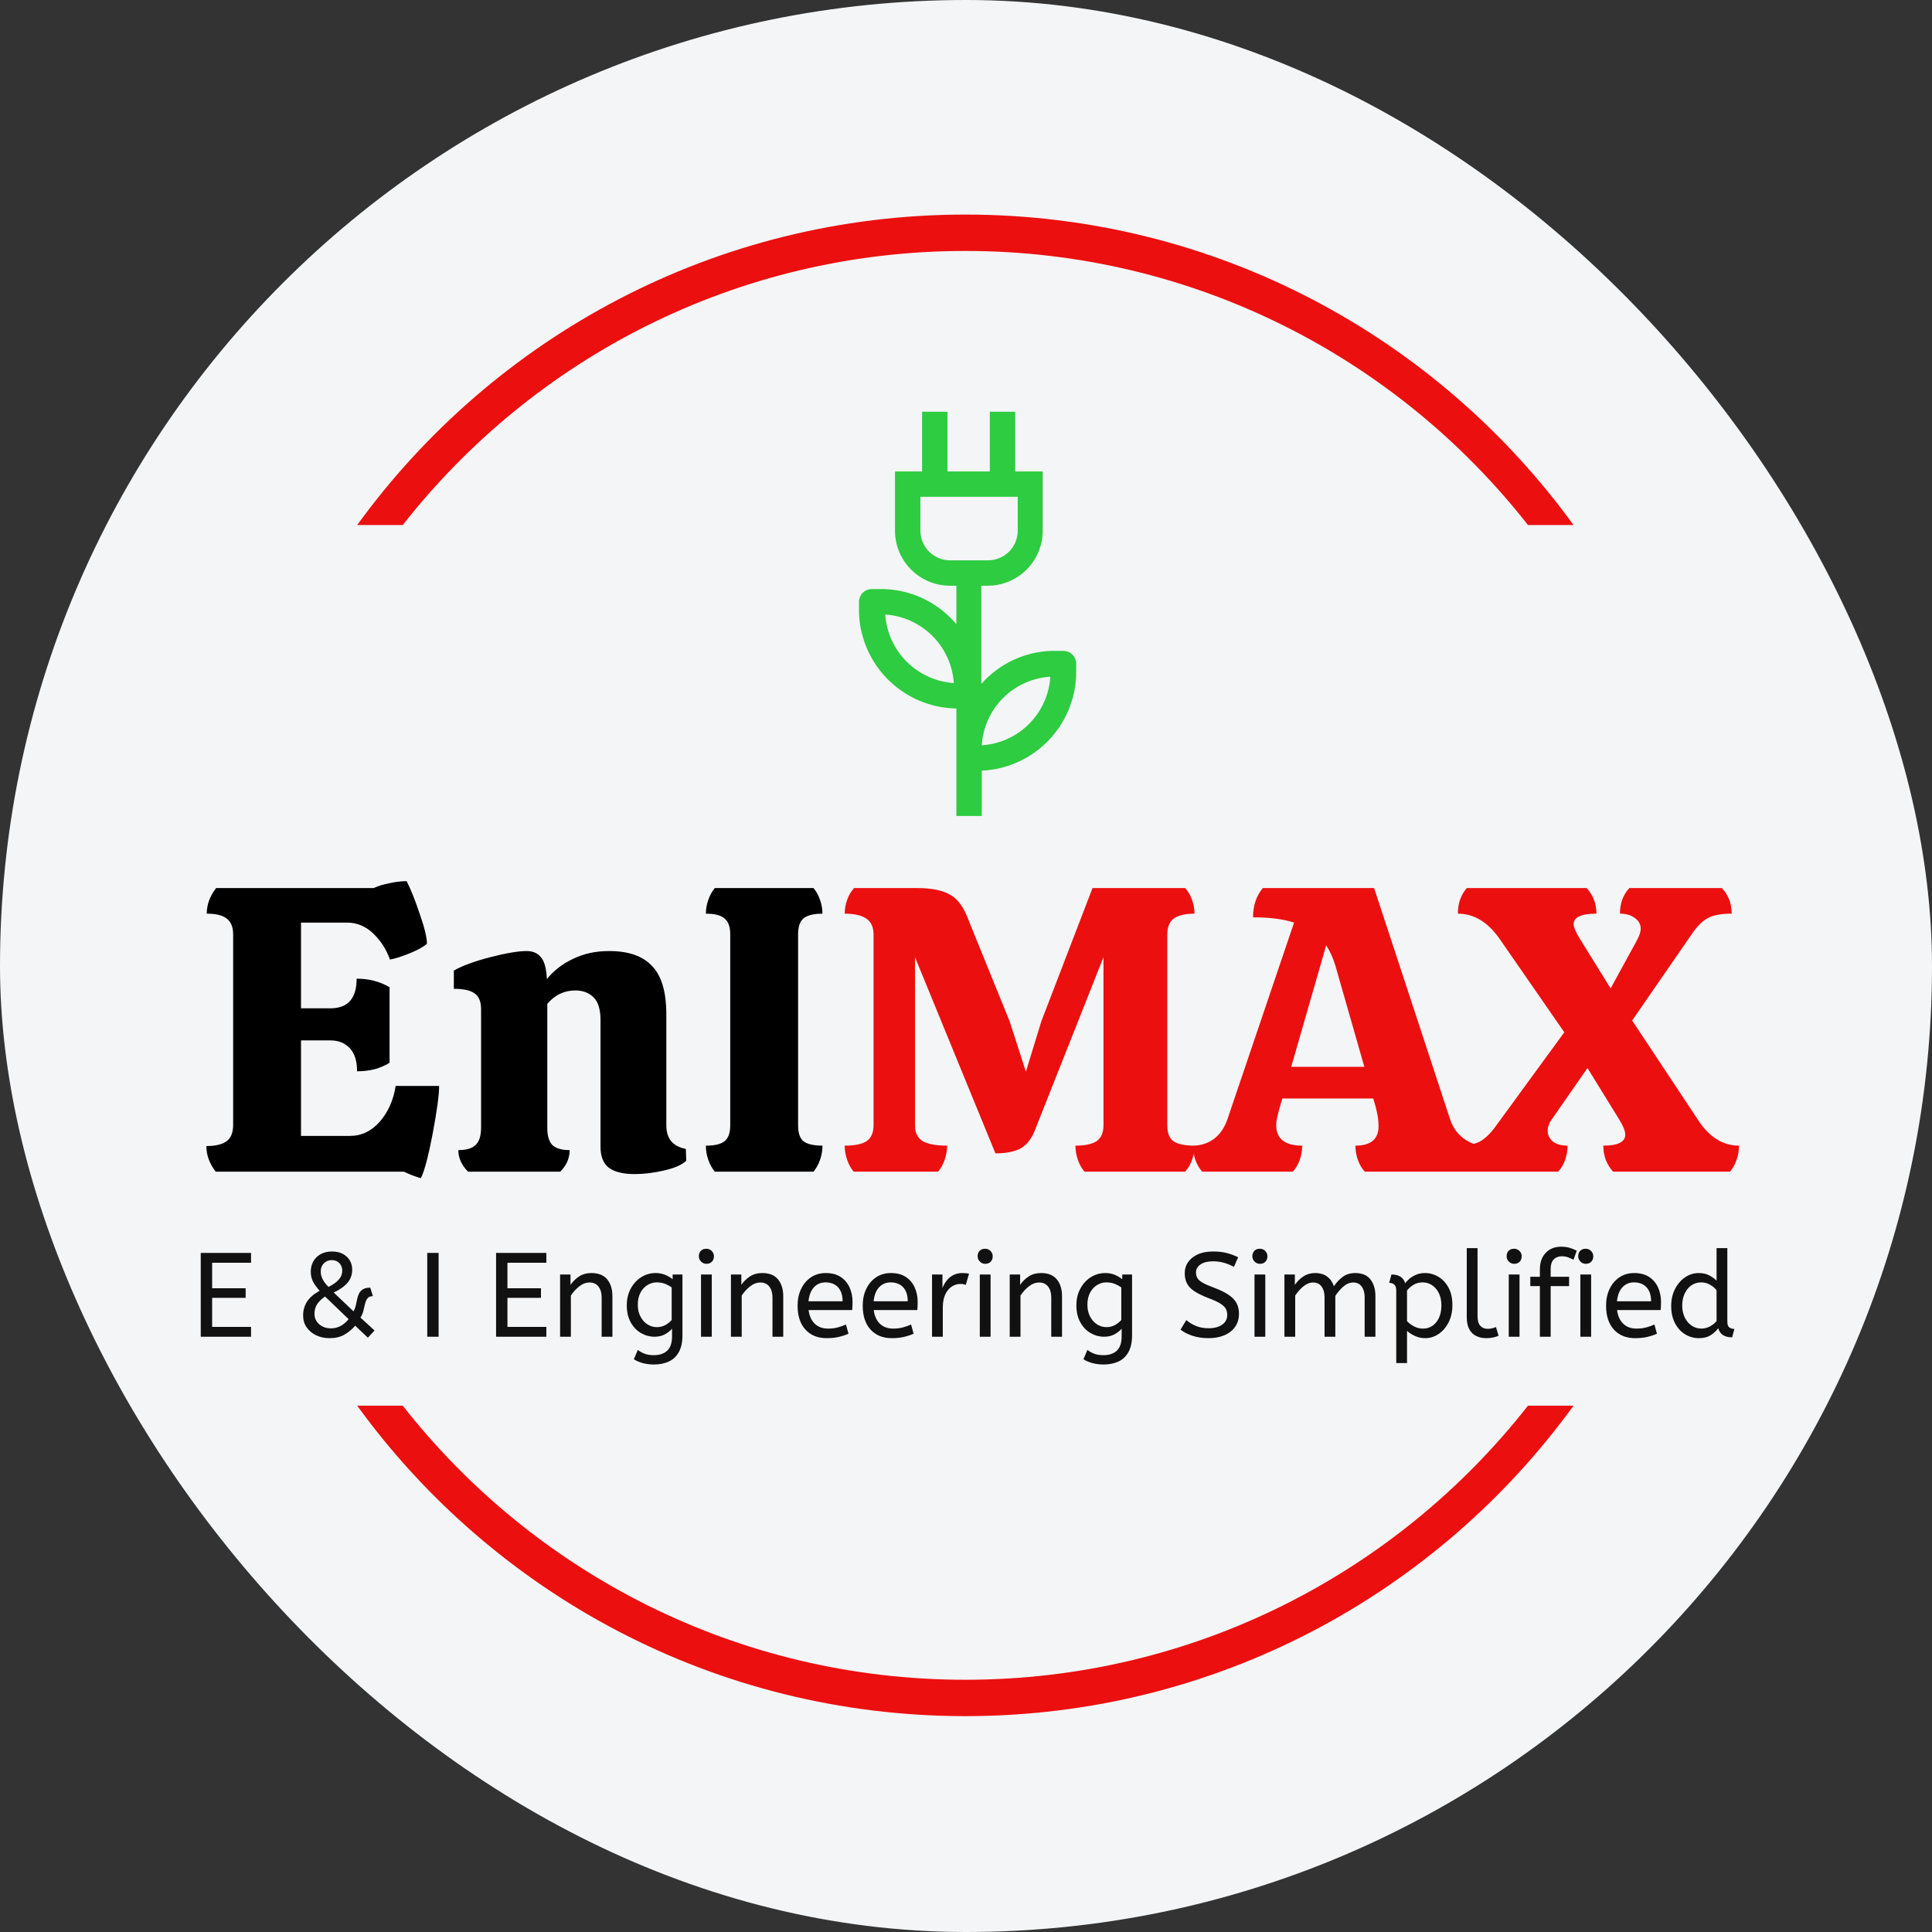 <svg width="1500" height="1500" viewBox="0 0 1500 1500" fill="none" xmlns="http://www.w3.org/2000/svg">
<rect x="0" y="0" width="1500" height="1500" fill="#333333" stroke="none"/>
<rect width="1500" height="1500" rx="750" fill="#F3F5F7"/>
<path fill-rule="evenodd" clip-rule="evenodd" d="M1186.31 1091.37C1084.77 1220.92 926.858 1304.16 749.5 1304.16C572.143 1304.16 414.227 1220.92 312.693 1091.37H277.325C383.253 1237.42 555.284 1332.4 749.5 1332.4C943.716 1332.4 1115.75 1237.42 1221.68 1091.37H1186.31ZM312.693 407.628C414.227 278.081 572.143 194.838 749.5 194.838C926.858 194.838 1084.77 278.081 1186.31 407.628H1221.68C1115.75 261.58 943.716 166.596 749.5 166.596C555.284 166.596 383.253 261.58 277.325 407.628H312.693Z" fill="#EC0F0F"/>
<g clip-path="url(#clip0_2893_6737)">
<g clip-path="url(#clip1_2893_6737)">
<g clip-path="url(#clip2_2893_6737)">
<g clip-path="url(#clip3_2893_6737)">
<g clip-path="url(#clip4_2893_6737)">
<g clip-path="url(#clip5_2893_6737)">
<g clip-path="url(#clip6_2893_6737)">
<path d="M194.904 1037.84H155.866V972.771H194.904V980.393H164.696V1000.19H190.721V1007.63H164.696V1030.21H194.904V1037.84ZM255.785 1038.95C252.067 1038.95 248.659 1038.22 245.561 1036.76C242.462 1035.31 239.984 1033.26 238.125 1030.62C236.266 1027.99 235.336 1024.88 235.336 1021.29C235.336 1017.39 236.328 1013.85 238.311 1010.69C240.294 1007.53 243.578 1004.68 248.163 1002.14C245.871 999.602 244.148 997.217 242.995 994.986C241.855 992.755 241.285 990.184 241.285 987.271C241.285 984.297 241.948 981.632 243.274 979.278C244.613 976.923 246.521 975.064 249 973.701C251.478 972.338 254.391 971.656 257.737 971.656C261.083 971.656 263.915 972.288 266.232 973.552C268.562 974.829 270.347 976.52 271.586 978.627C272.825 980.734 273.445 983.058 273.445 985.598C273.445 989.564 272.299 992.941 270.006 995.73C267.713 998.518 264.088 1001.12 259.131 1003.54L274.468 1018.13C275.273 1016.7 275.862 1015.17 276.234 1013.52C276.605 1011.88 276.959 1010.24 277.293 1008.59C277.628 1006.96 278.142 1005.47 278.836 1004.13C279.518 1002.81 280.54 1001.74 281.903 1000.93C283.267 1000.13 285.126 999.726 287.48 999.726L289.525 1006.33C287.592 1006.33 286.198 1006.88 285.342 1008C284.475 1009.11 283.837 1010.54 283.428 1012.27C283.031 1014.01 282.597 1015.82 282.126 1017.7C281.668 1019.6 280.912 1021.35 279.859 1022.96L290.808 1033L285.621 1038.58L275.769 1029.28C273.29 1032.13 270.483 1034.46 267.348 1036.25C264.225 1038.05 260.37 1038.95 255.785 1038.95ZM255.041 999.169C258.883 997.186 261.622 995.203 263.258 993.22C264.906 991.237 265.73 988.975 265.73 986.435C265.73 984.204 264.987 982.295 263.5 980.709C262.012 979.135 260.03 978.348 257.551 978.348C255.072 978.348 253.028 979.185 251.416 980.858C249.805 982.531 249 984.638 249 987.178C249 991.206 251.014 995.203 255.041 999.169ZM257.086 1031.33C259.751 1031.33 262.242 1030.69 264.559 1029.41C266.877 1028.15 268.909 1026.4 270.657 1024.17L252.346 1006.6C249.619 1008.53 247.575 1010.52 246.211 1012.59C244.848 1014.67 244.166 1017.17 244.166 1020.08C244.166 1023.3 245.375 1025.98 247.791 1028.11C250.208 1030.26 253.306 1031.33 257.086 1031.33ZM340.535 1037.84H331.705V972.771H340.535V1037.84ZM424.188 1037.84H385.15V972.771H424.188V980.393H393.98V1000.19H420.006V1007.63H393.98V1030.21H424.188V1037.84ZM443.224 1037.84H434.859V989.502H442.945V997.588C444.68 994.986 446.899 992.799 449.6 991.026C452.29 989.267 455.493 988.387 459.211 988.387C464.664 988.387 468.742 990.029 471.443 993.313C474.133 996.597 475.477 1000.93 475.477 1006.33V1037.84H467.112V1007.26C467.112 1003.79 466.294 1001 464.658 998.89C463.01 996.783 460.729 995.73 457.817 995.73C454.967 995.73 452.271 996.733 449.731 998.741C447.19 1000.76 445.021 1003.13 443.224 1005.86V1037.84ZM507.637 1059.4C504.787 1059.4 502.011 1059.06 499.309 1058.38C496.62 1057.69 494.222 1056.67 492.115 1055.31L495.182 1048.06C496.669 1049.24 498.404 1050.22 500.387 1051C502.37 1051.76 504.787 1052.15 507.637 1052.15C512.037 1052.15 515.494 1050.99 518.01 1048.67C520.514 1046.34 521.765 1042.64 521.765 1037.56V1031.61C520.526 1033.09 518.748 1034.51 516.43 1035.85C514.1 1037.17 511.324 1037.84 508.102 1037.84C504.446 1037.84 500.976 1036.89 497.692 1034.99C494.408 1033.11 491.743 1030.34 489.698 1026.68C487.653 1023.03 486.631 1018.63 486.631 1013.48C486.631 1008.65 487.641 1004.34 489.661 1000.56C491.669 996.783 494.377 993.809 497.785 991.64C501.193 989.471 504.942 988.387 509.031 988.387C511.758 988.387 514.237 988.851 516.467 989.781C518.698 990.71 520.619 991.857 522.23 993.22V989.502H529.852V1036.72C529.852 1042.05 528.922 1046.39 527.063 1049.73C525.204 1053.08 522.614 1055.53 519.293 1057.08C515.984 1058.62 512.099 1059.4 507.637 1059.4ZM509.961 1030.4C512.44 1030.4 514.67 1029.84 516.653 1028.73C518.636 1027.61 520.247 1026.31 521.486 1024.82V999.54C520.123 998.549 518.481 997.65 516.56 996.845C514.639 996.039 512.409 995.637 509.868 995.637C507.327 995.637 504.942 996.318 502.711 997.681C500.48 999.045 498.671 1001.01 497.283 1003.57C495.882 1006.15 495.182 1009.3 495.182 1013.02C495.182 1016.55 495.882 1019.62 497.283 1022.22C498.671 1024.82 500.48 1026.84 502.711 1028.26C504.942 1029.69 507.358 1030.4 509.961 1030.4ZM552.624 1037.84H544.259V989.502H552.624V1037.84ZM548.441 981.23C546.83 981.23 545.449 980.641 544.296 979.464C543.156 978.286 542.586 976.923 542.586 975.374C542.586 973.577 543.112 972.152 544.166 971.098C545.219 970.045 546.644 969.518 548.441 969.518C550.053 969.518 551.428 970.088 552.568 971.228C553.721 972.381 554.297 973.763 554.297 975.374C554.297 977.109 553.77 978.516 552.717 979.594C551.664 980.684 550.238 981.23 548.441 981.23ZM575.861 1037.84H567.496V989.502H575.582V997.588C577.317 994.986 579.53 992.799 582.219 991.026C584.921 989.267 588.13 988.387 591.848 988.387C597.301 988.387 601.372 990.029 604.062 993.313C606.763 996.597 608.114 1000.93 608.114 1006.33V1037.84H599.749V1007.26C599.749 1003.79 598.925 1001 597.276 998.89C595.641 996.783 593.366 995.73 590.454 995.73C587.604 995.73 584.908 996.733 582.368 998.741C579.827 1000.76 577.658 1003.13 575.861 1005.86V1037.84ZM641.836 1038.95C634.896 1038.95 629.399 1036.73 625.347 1032.3C621.282 1027.87 619.249 1021.66 619.249 1013.67C619.249 1008.84 620.166 1004.51 622.001 1000.69C623.822 996.888 626.375 993.883 629.66 991.677C632.944 989.483 636.755 988.387 641.092 988.387C645.74 988.387 649.6 989.39 652.673 991.398C655.735 993.418 658.04 996.132 659.589 999.54C661.138 1002.95 661.913 1006.7 661.913 1010.79C661.913 1012.96 661.82 1015.06 661.634 1017.11H627.801C628.358 1021.63 629.938 1025.16 632.541 1027.7C635.143 1030.24 638.583 1031.51 642.858 1031.51C645.647 1031.51 648.156 1031.22 650.387 1030.62C652.618 1030.04 654.756 1029.28 656.8 1028.35L658.752 1035.51C656.522 1036.5 654.012 1037.33 651.224 1037.98C648.435 1038.63 645.306 1038.95 641.836 1038.95ZM627.708 1010.32H654.198C654.198 1005.61 653.021 1001.99 650.666 999.447C648.311 996.907 645.058 995.637 640.906 995.637C637.312 995.637 634.338 996.888 631.983 999.392C629.629 1001.91 628.203 1005.55 627.708 1010.32ZM692.4 1038.95C685.459 1038.95 679.963 1036.73 675.911 1032.3C671.846 1027.87 669.813 1021.66 669.813 1013.67C669.813 1008.84 670.73 1004.51 672.564 1000.69C674.386 996.888 676.939 993.883 680.223 991.677C683.507 989.483 687.318 988.387 691.656 988.387C696.303 988.387 700.164 989.39 703.237 991.398C706.298 993.418 708.604 996.132 710.153 999.54C711.702 1002.95 712.476 1006.7 712.476 1010.79C712.476 1012.96 712.383 1015.06 712.197 1017.11H678.364C678.922 1021.63 680.502 1025.16 683.105 1027.7C685.707 1030.24 689.146 1031.51 693.422 1031.51C696.21 1031.51 698.72 1031.22 700.951 1030.62C703.182 1030.04 705.319 1029.28 707.364 1028.35L709.316 1035.51C707.085 1036.5 704.576 1037.33 701.787 1037.98C698.999 1038.63 695.87 1038.95 692.4 1038.95ZM678.271 1010.32H704.762C704.762 1005.61 703.584 1001.99 701.23 999.447C698.875 996.907 695.622 995.637 691.47 995.637C687.876 995.637 684.902 996.888 682.547 999.392C680.192 1001.91 678.767 1005.55 678.271 1010.32ZM731.995 1037.84H723.63V989.502H731.717V1000.01C732.522 997.96 733.607 996.052 734.97 994.28C736.333 992.52 738.037 991.095 740.082 990.004C742.127 988.926 744.512 988.387 747.239 988.387C748.168 988.387 749.098 988.43 750.027 988.517C750.957 988.616 751.731 988.758 752.351 988.944L749.841 997.588C748.664 997.093 747.27 996.845 745.659 996.845C743.366 996.845 741.179 997.496 739.097 998.797C737.027 1000.1 735.323 1002.11 733.985 1004.84C732.658 1007.56 731.995 1011.03 731.995 1015.25V1037.84ZM769.082 1037.84H760.716V989.502H769.082V1037.84ZM764.899 981.23C763.276 981.23 761.894 980.641 760.754 979.464C759.613 978.286 759.043 976.923 759.043 975.374C759.043 973.577 759.564 972.152 760.605 971.098C761.671 970.045 763.102 969.518 764.899 969.518C766.51 969.518 767.886 970.088 769.026 971.228C770.166 972.381 770.736 973.763 770.736 975.374C770.736 977.109 770.216 978.516 769.175 979.594C768.109 980.684 766.684 981.23 764.899 981.23ZM792.3 1037.84H783.935V989.502H792.021V997.588C793.756 994.986 795.975 992.799 798.676 991.026C801.366 989.267 804.569 988.387 808.287 988.387C813.74 988.387 817.818 990.029 820.519 993.313C823.209 996.597 824.553 1000.93 824.553 1006.33V1037.84H816.188V1007.26C816.188 1003.79 815.37 1001 813.734 998.89C812.086 996.783 809.805 995.73 806.893 995.73C804.043 995.73 801.347 996.733 798.807 998.741C796.266 1000.76 794.097 1003.13 792.3 1005.86V1037.84ZM856.713 1059.4C853.863 1059.4 851.093 1059.06 848.404 1058.38C845.702 1057.69 843.298 1056.67 841.191 1055.31L844.258 1048.06C845.745 1049.24 847.48 1050.22 849.463 1051C851.446 1051.76 853.863 1052.15 856.713 1052.15C861.113 1052.15 864.57 1050.99 867.086 1048.67C869.59 1046.34 870.841 1042.64 870.841 1037.56V1031.61C869.602 1033.09 867.824 1034.51 865.506 1035.85C863.176 1037.17 860.4 1037.84 857.178 1037.84C853.522 1037.84 850.052 1036.89 846.768 1034.99C843.484 1033.11 840.819 1030.34 838.774 1026.68C836.729 1023.03 835.707 1018.63 835.707 1013.48C835.707 1008.65 836.717 1004.34 838.737 1000.56C840.745 996.783 843.453 993.809 846.861 991.64C850.269 989.471 854.018 988.387 858.107 988.387C860.834 988.387 863.313 988.851 865.543 989.781C867.774 990.71 869.695 991.857 871.306 993.22V989.502H878.928V1036.72C878.928 1042.05 877.998 1046.39 876.139 1049.73C874.28 1053.08 871.696 1055.53 868.388 1057.08C865.066 1058.62 861.175 1059.4 856.713 1059.4ZM859.037 1030.4C861.516 1030.4 863.746 1029.84 865.729 1028.73C867.712 1027.61 869.323 1026.31 870.562 1024.82V999.54C869.199 998.549 867.557 997.65 865.636 996.845C863.715 996.039 861.485 995.637 858.944 995.637C856.403 995.637 854.018 996.318 851.787 997.681C849.556 999.045 847.747 1001.01 846.359 1003.57C844.958 1006.15 844.258 1009.3 844.258 1013.02C844.258 1016.55 844.958 1019.62 846.359 1022.22C847.747 1024.82 849.556 1026.84 851.787 1028.26C854.018 1029.69 856.434 1030.4 859.037 1030.4ZM938.322 1038.95C933.798 1038.95 929.678 1038.34 925.96 1037.13C922.242 1035.93 919.112 1034.33 916.572 1032.35L921.033 1024.92C923.264 1026.77 925.774 1028.29 928.562 1029.47C931.351 1030.65 934.604 1031.24 938.322 1031.24C942.783 1031.24 946.315 1030.31 948.918 1028.45C951.52 1026.59 952.822 1024.08 952.822 1020.92C952.822 1019.12 952.45 1017.52 951.706 1016.12C950.963 1014.73 949.519 1013.37 947.375 1012.03C945.243 1010.71 942.102 1009.27 937.95 1007.72C933.488 1005.98 929.925 1004.23 927.261 1002.46C924.596 1000.7 922.688 998.685 921.535 996.417C920.395 994.162 919.825 991.485 919.825 988.387C919.825 985.288 920.674 982.481 922.372 979.966C924.082 977.462 926.592 975.448 929.901 973.924C933.222 972.412 937.237 971.656 941.947 971.656C945.788 971.656 949.24 972.04 952.301 972.809C955.375 973.589 958.368 974.692 961.28 976.117L958.027 983.646C955.92 982.407 953.454 981.366 950.628 980.523C947.815 979.693 944.859 979.278 941.761 979.278C937.671 979.278 934.449 980.083 932.094 981.694C929.739 983.305 928.562 985.381 928.562 987.922C928.562 989.533 928.903 990.958 929.585 992.198C930.266 993.437 931.611 994.645 933.619 995.822C935.639 997 938.663 998.332 942.69 999.819C947.524 1001.62 951.347 1003.51 954.16 1005.49C956.986 1007.47 958.987 1009.62 960.165 1011.94C961.342 1014.27 961.93 1016.92 961.93 1019.9C961.93 1023.92 960.921 1027.36 958.9 1030.21C956.893 1033.06 954.104 1035.23 950.535 1036.72C946.978 1038.21 942.907 1038.95 938.322 1038.95ZM982.361 1037.84H973.995V989.502H982.361V1037.84ZM978.178 981.23C976.567 981.23 975.191 980.641 974.051 979.464C972.898 978.286 972.322 976.923 972.322 975.374C972.322 973.577 972.849 972.152 973.902 971.098C974.956 970.045 976.381 969.518 978.178 969.518C979.789 969.518 981.171 970.088 982.323 971.228C983.463 972.381 984.034 973.763 984.034 975.374C984.034 977.109 983.507 978.516 982.453 979.594C981.4 980.684 979.975 981.23 978.178 981.23ZM1005.6 1037.84H997.232V989.502H1005.32V997.588C1007.05 994.986 1009.25 992.799 1011.92 991.026C1014.58 989.267 1017.62 988.387 1021.03 988.387C1024.87 988.387 1028.02 989.316 1030.47 991.175C1032.91 993.034 1034.63 995.513 1035.62 998.611C1037.54 995.761 1039.82 993.344 1042.46 991.361C1045.09 989.378 1048.35 988.387 1052.26 988.387C1057.52 988.387 1061.45 990.041 1064.02 993.35C1066.59 996.671 1067.87 1001 1067.87 1006.33V1037.84H1059.51V1006.98C1059.51 1003.63 1058.73 1000.92 1057.18 998.834C1055.63 996.764 1053.5 995.73 1050.77 995.73C1047.98 995.73 1045.4 996.764 1043.02 998.834C1040.63 1000.92 1038.53 1003.35 1036.74 1006.14V1037.84H1028.37V1006.98C1028.37 1003.63 1027.6 1000.92 1026.05 998.834C1024.5 996.764 1022.36 995.73 1019.63 995.73C1016.91 995.73 1014.33 996.733 1011.92 998.741C1009.5 1000.76 1007.39 1003.13 1005.6 1005.86V1037.84ZM1092.41 1058.28H1084.05V1001.86C1084.05 999.757 1083.53 998.252 1082.5 997.347C1081.49 996.455 1080.17 996.008 1078.56 996.008L1080.33 989.502C1086.03 989.502 1089.59 991.764 1091.02 996.287C1091.64 995.358 1092.64 994.273 1094.03 993.034C1095.43 991.795 1097.16 990.71 1099.23 989.781C1101.32 988.851 1103.69 988.387 1106.35 988.387C1110.07 988.387 1113.55 989.359 1116.8 991.305C1120.06 993.263 1122.68 996.083 1124.66 999.763C1126.65 1003.46 1127.64 1007.94 1127.64 1013.2C1127.64 1018.35 1126.65 1022.85 1124.66 1026.72C1122.68 1030.6 1120.09 1033.6 1116.89 1035.73C1113.71 1037.88 1110.26 1038.95 1106.54 1038.95C1103.69 1038.95 1101.02 1038.37 1098.55 1037.22C1096.07 1036.08 1094.02 1034.77 1092.41 1033.28V1058.28ZM1104.87 1031.51C1109.08 1031.51 1112.5 1029.85 1115.13 1026.53C1117.77 1023.22 1119.09 1018.87 1119.09 1013.48C1119.09 1009.76 1118.42 1006.57 1117.08 1003.91C1115.75 1001.24 1113.99 999.2 1111.78 997.774C1109.59 996.349 1107.16 995.637 1104.49 995.637C1101.83 995.637 1099.43 996.3 1097.28 997.626C1095.15 998.964 1093.53 1000.41 1092.41 1001.96V1025.75C1094.02 1027.42 1095.88 1028.8 1097.99 1029.88C1100.09 1030.97 1102.39 1031.51 1104.87 1031.51ZM1153.92 1038.95C1151.09 1038.95 1148.52 1038.41 1146.23 1037.31C1143.92 1036.24 1142.11 1034.49 1140.78 1032.07C1139.46 1029.66 1138.79 1026.53 1138.79 1022.68V969.053H1147.16V1021.85C1147.16 1025.19 1147.85 1027.67 1149.24 1029.28C1150.64 1030.89 1152.58 1031.7 1155.06 1031.7C1156.24 1031.7 1157.39 1031.56 1158.53 1031.27C1159.67 1031 1160.65 1030.68 1161.47 1030.31L1163.5 1037.09C1162.38 1037.59 1161.01 1038.02 1159.37 1038.39C1157.74 1038.76 1155.92 1038.95 1153.92 1038.95ZM1179.76 1037.84H1171.4V989.502H1179.76V1037.84ZM1175.58 981.23C1173.97 981.23 1172.59 980.641 1171.45 979.464C1170.3 978.286 1169.73 976.923 1169.73 975.374C1169.73 973.577 1170.25 972.152 1171.31 971.098C1172.36 970.045 1173.78 969.518 1175.58 969.518C1177.19 969.518 1178.57 970.088 1179.73 971.228C1180.87 972.381 1181.44 973.763 1181.44 975.374C1181.44 977.109 1180.91 978.516 1179.86 979.594C1178.8 980.684 1177.38 981.23 1175.58 981.23ZM1203.93 1037.84H1195.56V998.518H1188.13V991.268H1195.56V985.598C1195.56 980.145 1197.08 975.839 1200.12 972.678C1203.16 969.518 1207.12 967.938 1212.02 967.938C1214.56 967.938 1216.79 968.229 1218.71 968.812C1220.63 969.407 1222.46 970.138 1224.19 971.005L1221.68 978.069C1220.38 977.388 1218.99 976.768 1217.5 976.21C1216.01 975.653 1214.37 975.374 1212.57 975.374C1209.97 975.374 1207.88 976.198 1206.29 977.846C1204.72 979.482 1203.93 981.88 1203.93 985.041V991.268H1218.24V998.518H1203.93V1037.84ZM1235.35 1037.84H1226.98V989.502H1235.35V1037.84ZM1231.16 981.23C1229.55 981.23 1228.17 980.641 1227.02 979.464C1225.88 978.286 1225.31 976.923 1225.31 975.374C1225.31 973.577 1225.84 972.152 1226.89 971.098C1227.94 970.045 1229.37 969.518 1231.16 969.518C1232.78 969.518 1234.15 970.088 1235.29 971.228C1236.44 972.381 1237.02 973.763 1237.02 975.374C1237.02 977.109 1236.49 978.516 1235.44 979.594C1234.39 980.684 1232.96 981.23 1231.16 981.23ZM1269.53 1038.95C1262.59 1038.95 1257.1 1036.73 1253.04 1032.3C1248.98 1027.87 1246.95 1021.66 1246.95 1013.67C1246.95 1008.84 1247.86 1004.51 1249.7 1000.69C1251.52 996.888 1254.07 993.883 1257.36 991.677C1260.64 989.483 1264.45 988.387 1268.79 988.387C1273.44 988.387 1277.3 989.39 1280.37 991.398C1283.43 993.418 1285.74 996.132 1287.29 999.54C1288.84 1002.95 1289.61 1006.7 1289.61 1010.79C1289.61 1012.96 1289.52 1015.06 1289.33 1017.11H1255.5C1256.06 1021.63 1257.64 1025.16 1260.24 1027.7C1262.84 1030.24 1266.28 1031.51 1270.56 1031.51C1273.34 1031.51 1275.85 1031.22 1278.08 1030.62C1280.32 1030.04 1282.45 1029.28 1284.5 1028.35L1286.45 1035.51C1284.22 1036.5 1281.71 1037.33 1278.92 1037.98C1276.13 1038.63 1273 1038.95 1269.53 1038.95ZM1255.4 1010.32H1281.9C1281.9 1005.61 1280.72 1001.99 1278.36 999.447C1276.01 996.907 1272.76 995.637 1268.6 995.637C1265.01 995.637 1262.04 996.888 1259.68 999.392C1257.33 1001.91 1255.9 1005.55 1255.4 1010.32ZM1319.07 1038.95C1315.11 1038.95 1311.48 1037.93 1308.2 1035.88C1304.92 1033.84 1302.31 1030.94 1300.39 1027.18C1298.47 1023.44 1297.51 1019.03 1297.51 1013.95C1297.51 1009.05 1298.49 1004.68 1300.45 1000.84C1302.39 997 1305 993.964 1308.26 991.733C1311.5 989.502 1315.08 988.387 1318.98 988.387C1322.2 988.387 1324.98 989.037 1327.31 990.339C1329.63 991.64 1331.44 992.972 1332.74 994.335V969.053H1341.1V1026.12C1341.1 1028.48 1341.68 1030.01 1342.83 1030.72C1343.97 1031.43 1345.22 1031.79 1346.59 1031.79L1344.82 1038.3C1338.93 1038.3 1335.34 1035.95 1334.04 1031.24C1332.68 1033.16 1330.77 1034.92 1328.33 1036.53C1325.88 1038.14 1322.79 1038.95 1319.07 1038.95ZM1320.93 1031.51C1323.23 1031.51 1325.41 1030.97 1327.5 1029.88C1329.57 1028.8 1331.31 1027.39 1332.74 1025.66V1001.68C1331.56 1000.19 1329.92 998.809 1327.81 997.533C1325.7 996.269 1323.38 995.637 1320.84 995.637C1317.87 995.637 1315.26 996.442 1313.03 998.053C1310.8 999.664 1309.09 1001.81 1307.88 1004.5C1306.67 1007.21 1306.06 1010.26 1306.06 1013.67C1306.06 1017.08 1306.71 1020.13 1308.01 1022.81C1309.31 1025.52 1311.1 1027.64 1313.37 1029.19C1315.62 1030.74 1318.14 1031.51 1320.93 1031.51Z" fill="#111111"/>
</g>
</g>
</g>
</g>
<g clip-path="url(#clip7_2893_6737)">
<g clip-path="url(#clip8_2893_6737)">
<path d="M686.654 457.376H677.125C675.775 457.33 674.429 457.562 673.173 458.058C671.916 458.553 670.775 459.302 669.82 460.257C668.864 461.213 668.116 462.354 667.62 463.611C667.124 464.867 666.892 466.212 666.938 467.563V476.435C667.756 495.808 675.862 514.156 689.633 527.805C703.405 541.455 721.825 549.398 741.204 550.044H742.518V633.51H762.235V598.349C781.44 597.462 799.616 589.413 813.181 575.787C826.745 562.162 834.713 543.95 835.514 524.741V515.54C835.56 514.189 835.328 512.844 834.832 511.588C834.337 510.331 833.588 509.19 832.633 508.234C831.677 507.279 830.536 506.53 829.279 506.035C828.023 505.539 826.678 505.307 825.328 505.353H816.127C805.822 505.718 795.7 508.18 786.378 512.587C777.055 516.993 768.729 523.253 761.906 530.984V454.747H766.835C778.165 454.747 789.031 450.246 797.042 442.235C805.054 434.223 809.554 423.357 809.554 412.028V366.022H788.195V319.688H768.478V366.022H735.617V319.688H715.901V366.022H694.87V412.028C694.87 423.357 699.37 434.223 707.382 442.235C715.393 450.246 726.259 454.747 737.589 454.747H742.518V484.65C735.645 476.435 727.118 469.76 717.493 465.06C707.867 460.361 697.359 457.742 686.654 457.376ZM686.983 477.092C700.856 477.94 713.945 483.811 723.804 493.609C733.662 503.406 739.614 516.459 740.546 530.327C726.732 529.403 713.721 523.498 703.931 513.707C694.141 503.917 688.236 490.907 687.312 477.092H686.983ZM815.469 525.398C814.614 539.237 808.731 552.286 798.927 562.09C789.123 571.894 776.073 577.777 762.235 578.633C763.09 564.794 768.973 551.745 778.777 541.94C788.581 532.136 801.631 526.253 815.469 525.398ZM737.589 435.03C731.488 435.03 725.637 432.607 721.324 428.293C717.01 423.979 714.586 418.128 714.586 412.028V385.739H790.166V412.028C790.166 418.128 787.743 423.979 783.429 428.293C779.115 432.607 773.264 435.03 767.164 435.03H737.589Z" fill="#2ECC40"/>
</g>
</g>
</g>
</g>
</g>
<path d="M340.939 843.106C340.939 850.045 339.257 862.452 335.892 880.326C332.528 897.989 329.479 909.45 326.745 914.707C323.381 913.866 318.965 912.183 313.497 909.66H167.456C162.619 903.352 160.201 896.728 160.201 889.788C167.351 889.788 172.608 888.527 175.972 886.003C179.337 883.48 181.019 879.274 181.019 873.386V725.452C181.019 719.775 179.337 715.674 175.972 713.151C172.818 710.627 167.666 709.366 160.516 709.366C160.516 702.426 162.935 695.802 167.771 689.494H290.156C293.731 687.812 297.831 686.55 302.457 685.709C307.294 684.657 311.71 684.132 315.705 684.132C318.86 690.23 322.224 698.641 325.799 709.366C329.584 720.09 331.477 727.87 331.477 732.707C328.953 735.02 324.642 737.438 318.544 739.962C312.446 742.485 307.189 744.167 302.773 745.009C300.039 737.228 295.728 730.499 289.84 724.821C283.953 719.144 277.118 716.305 269.338 716.305H233.695V782.859H256.406C270.074 782.859 276.908 775.184 276.908 759.833C286.371 759.833 294.887 762.041 302.457 766.457V825.126C299.093 827.229 295.203 828.911 290.787 830.173C286.371 831.225 281.85 831.75 277.224 831.75C277.224 823.759 275.331 817.766 271.546 813.771C267.761 809.776 262.819 807.778 256.721 807.778H233.695V881.903H271.861C280.693 881.903 288.369 878.223 294.887 870.863C301.406 863.293 305.507 854.04 307.189 843.106H340.939ZM532.791 901.144C529.637 904.298 523.959 906.821 515.758 908.714C507.768 910.606 500.092 911.553 492.732 911.553C483.69 911.553 476.961 909.87 472.545 906.506C468.34 903.141 466.237 897.779 466.237 890.419V792.007C466.237 783.806 464.449 777.918 460.874 774.343C457.3 770.768 452.568 768.981 446.68 768.981C438.059 768.981 430.804 772.45 424.916 779.39V875.594C424.916 881.692 426.178 886.108 428.701 888.842C431.435 891.576 435.956 892.943 442.264 892.943C442.264 899.251 439.846 904.824 435.01 909.66H363.408C358.362 904.613 355.838 899.041 355.838 892.943C362.147 892.943 366.668 891.576 369.401 888.842C372.135 886.108 373.502 881.692 373.502 875.594V783.49C373.502 777.813 371.925 773.817 368.771 771.504C365.616 768.981 360.149 767.719 352.368 767.719V753.525C359.098 749.74 368.56 746.27 380.757 743.116C393.163 739.962 402.521 738.385 408.829 738.385C413.666 738.385 417.346 739.962 419.869 743.116C422.603 746.06 424.18 751.738 424.601 760.149C430.068 753.42 436.902 748.163 445.103 744.378C453.304 740.382 462.557 738.385 472.861 738.385C488.001 738.385 499.146 742.275 506.296 750.055C513.656 757.625 517.335 770.137 517.335 787.591V873.702C517.335 884.006 522.382 890.104 532.476 891.996L532.791 901.144ZM554.974 909.66C552.872 907.137 551.189 904.088 549.928 900.513C548.666 896.938 548.035 893.258 548.035 889.473C554.974 889.473 559.811 888.316 562.545 886.003C565.489 883.69 566.961 879.59 566.961 873.702V725.452C566.961 719.564 565.489 715.464 562.545 713.151C559.811 710.627 554.974 709.366 548.035 709.366C548.035 705.791 548.666 702.216 549.928 698.641C551.189 695.066 552.872 692.017 554.974 689.494H631.623C633.725 692.017 635.408 695.066 636.669 698.641C637.931 702.216 638.562 705.791 638.562 709.366C631.623 709.366 626.681 710.627 623.737 713.151C621.003 715.464 619.636 719.564 619.636 725.452V873.702C619.636 879.59 621.003 883.69 623.737 886.003C626.681 888.316 631.623 889.473 638.562 889.473C638.562 893.258 637.931 896.938 636.669 900.513C635.408 904.088 633.725 907.137 631.623 909.66H554.974Z" fill="black"/>
<path d="M920.15 689.494C922.463 692.017 924.25 695.066 925.512 698.641C926.774 702.216 927.405 705.791 927.405 709.366C920.255 709.366 914.893 710.627 911.318 713.151C907.953 715.674 906.271 719.775 906.271 725.452V873.702C906.271 879.59 907.848 883.69 911.002 886.003C914.367 888.316 919.834 889.473 927.405 889.473C927.405 893.258 926.774 896.938 925.512 900.513C924.25 904.088 922.463 907.137 920.15 909.66H841.925C839.822 907.137 838.139 904.088 836.878 900.513C835.616 896.938 834.985 893.258 834.985 889.473C842.345 889.473 847.812 888.316 851.387 886.003C854.962 883.48 856.749 879.379 856.749 873.702V743.116L803.127 878.433C800.394 884.952 796.609 889.473 791.772 891.996C786.935 894.309 780.627 895.466 772.847 895.466L710.392 743.116V873.702C710.392 879.379 712.39 883.48 716.386 886.003C720.591 888.316 726.9 889.473 735.311 889.473C735.311 893.258 734.68 896.938 733.418 900.513C732.157 904.088 730.475 907.137 728.372 909.66H662.763C660.661 907.137 658.978 904.088 657.717 900.513C656.455 896.938 655.824 893.258 655.824 889.473C663.605 889.473 669.282 888.316 672.857 886.003C676.432 883.48 678.219 879.379 678.219 873.702V725.452C678.219 719.775 676.327 715.674 672.542 713.151C668.756 710.627 663.184 709.366 655.824 709.366C655.824 705.791 656.455 702.216 657.717 698.641C658.978 695.066 660.766 692.017 663.079 689.494H712.6C722.484 689.494 730.369 690.966 736.257 693.91C742.145 696.643 746.877 702.216 750.451 710.627L783.886 792.953L796.503 832.066L808.49 792.953L848.233 689.494H920.15ZM1125.52 868.024C1127.62 874.753 1131.2 880.01 1136.24 883.795C1141.29 887.58 1146.65 889.473 1152.33 889.473C1152.33 893.258 1151.7 896.938 1150.44 900.513C1149.18 904.088 1147.39 907.137 1145.07 909.66H1059.59C1057.28 907.137 1055.49 904.088 1054.23 900.513C1052.97 896.938 1052.34 893.258 1052.34 889.473C1064.33 889.473 1070.32 884.426 1070.32 874.333C1070.32 870.127 1069.58 865.185 1068.11 859.508L1066.22 852.884H995.563L993.671 859.508C991.778 866.026 990.832 870.653 990.832 873.386C990.832 884.111 997.561 889.473 1011.02 889.473C1011.02 893.258 1010.39 896.938 1009.13 900.513C1007.86 904.088 1006.08 907.137 1003.76 909.66H933.425C931.112 907.137 929.324 904.088 928.063 900.513C926.801 896.938 926.17 893.258 926.17 889.473C932.058 889.473 937.42 887.791 942.257 884.426C947.093 880.851 950.668 875.699 952.981 868.97L1004.71 716.305C996.299 713.571 985.68 712.204 972.853 712.204C972.853 703.162 975.376 695.592 980.423 689.494H1066.85L1125.52 868.024ZM1059.28 828.281L1036.88 750.055C1034.99 743.747 1032.57 738.385 1029.63 733.969L1002.5 828.281H1059.28ZM1318.62 869.917C1327.24 882.954 1337.75 889.473 1350.16 889.473C1350.16 893.258 1349.53 896.938 1348.27 900.513C1347.01 904.088 1345.32 907.137 1343.22 909.66H1252.38C1250.06 907.137 1248.17 904.088 1246.7 900.513C1245.44 896.938 1244.81 893.258 1244.81 889.473C1256.16 889.473 1261.84 886.634 1261.84 880.956C1261.84 878.223 1260.37 874.438 1257.42 869.601L1232.51 829.227L1204.43 869.601C1202.54 872.335 1201.59 875.069 1201.59 877.802C1201.59 881.167 1202.96 884.006 1205.7 886.319C1208.43 888.422 1212.21 889.473 1217.05 889.473C1217.05 893.258 1216.42 896.938 1215.16 900.513C1213.9 904.088 1212.11 907.137 1209.8 909.66H1138.19C1135.88 907.137 1133.99 904.088 1132.52 900.513C1131.25 896.938 1130.62 893.258 1130.62 889.473C1138.83 889.473 1144.92 888.422 1148.92 886.319C1153.12 884.006 1157.33 879.905 1161.54 874.017L1214.53 801.469L1164.06 728.606C1155.02 715.779 1144.29 709.366 1131.89 709.366C1131.89 701.375 1134.2 694.751 1138.83 689.494H1231.88C1236.92 694.961 1239.45 701.585 1239.45 709.366C1227.67 709.366 1221.78 712.099 1221.78 717.567C1221.78 719.88 1223.46 723.77 1226.83 729.237L1250.49 767.404L1270.67 730.499C1272.78 726.714 1273.83 723.56 1273.83 721.036C1273.83 717.672 1272.35 714.938 1269.41 712.835C1266.47 710.522 1262.58 709.366 1257.74 709.366C1257.74 701.375 1260.16 694.751 1264.99 689.494H1336.91C1341.96 694.961 1344.48 701.585 1344.48 709.366C1336.28 709.366 1330.08 710.522 1325.87 712.835C1321.67 715.148 1317.57 719.249 1313.57 725.137L1267.2 792.322L1318.62 869.917Z" fill="#EC0F0F"/>
<defs>
<clipPath id="clip0_2893_6737">
<rect width="1190.85" height="739.711" fill="white" transform="translate(155.801 319.688)"/>
</clipPath>
<clipPath id="clip1_2893_6737">
<rect width="1190.85" height="739.711" fill="white" transform="translate(155.801 319.688)"/>
</clipPath>
<clipPath id="clip2_2893_6737">
<rect width="1190.85" height="739.711" fill="white" transform="translate(155.801 319.688)"/>
</clipPath>
<clipPath id="clip3_2893_6737">
<rect width="1190.85" height="372.259" fill="white" transform="translate(155.801 687.14)"/>
</clipPath>
<clipPath id="clip4_2893_6737">
<rect width="1190.85" height="372.259" fill="white" transform="translate(155.801 687.14)"/>
</clipPath>
<clipPath id="clip5_2893_6737">
<rect width="1190.85" height="91.461" fill="white" transform="translate(155.801 967.938)"/>
</clipPath>
<clipPath id="clip6_2893_6737">
<rect width="1190.85" height="91.461" fill="white" transform="translate(155.801 967.938)"/>
</clipPath>
<clipPath id="clip7_2893_6737">
<rect width="168.588" height="313.822" fill="white" transform="translate(666.932 319.688)"/>
</clipPath>
<clipPath id="clip8_2893_6737">
<rect width="168.588" height="313.822" fill="white" transform="translate(666.932 319.688)"/>
</clipPath>
</defs>
</svg>
